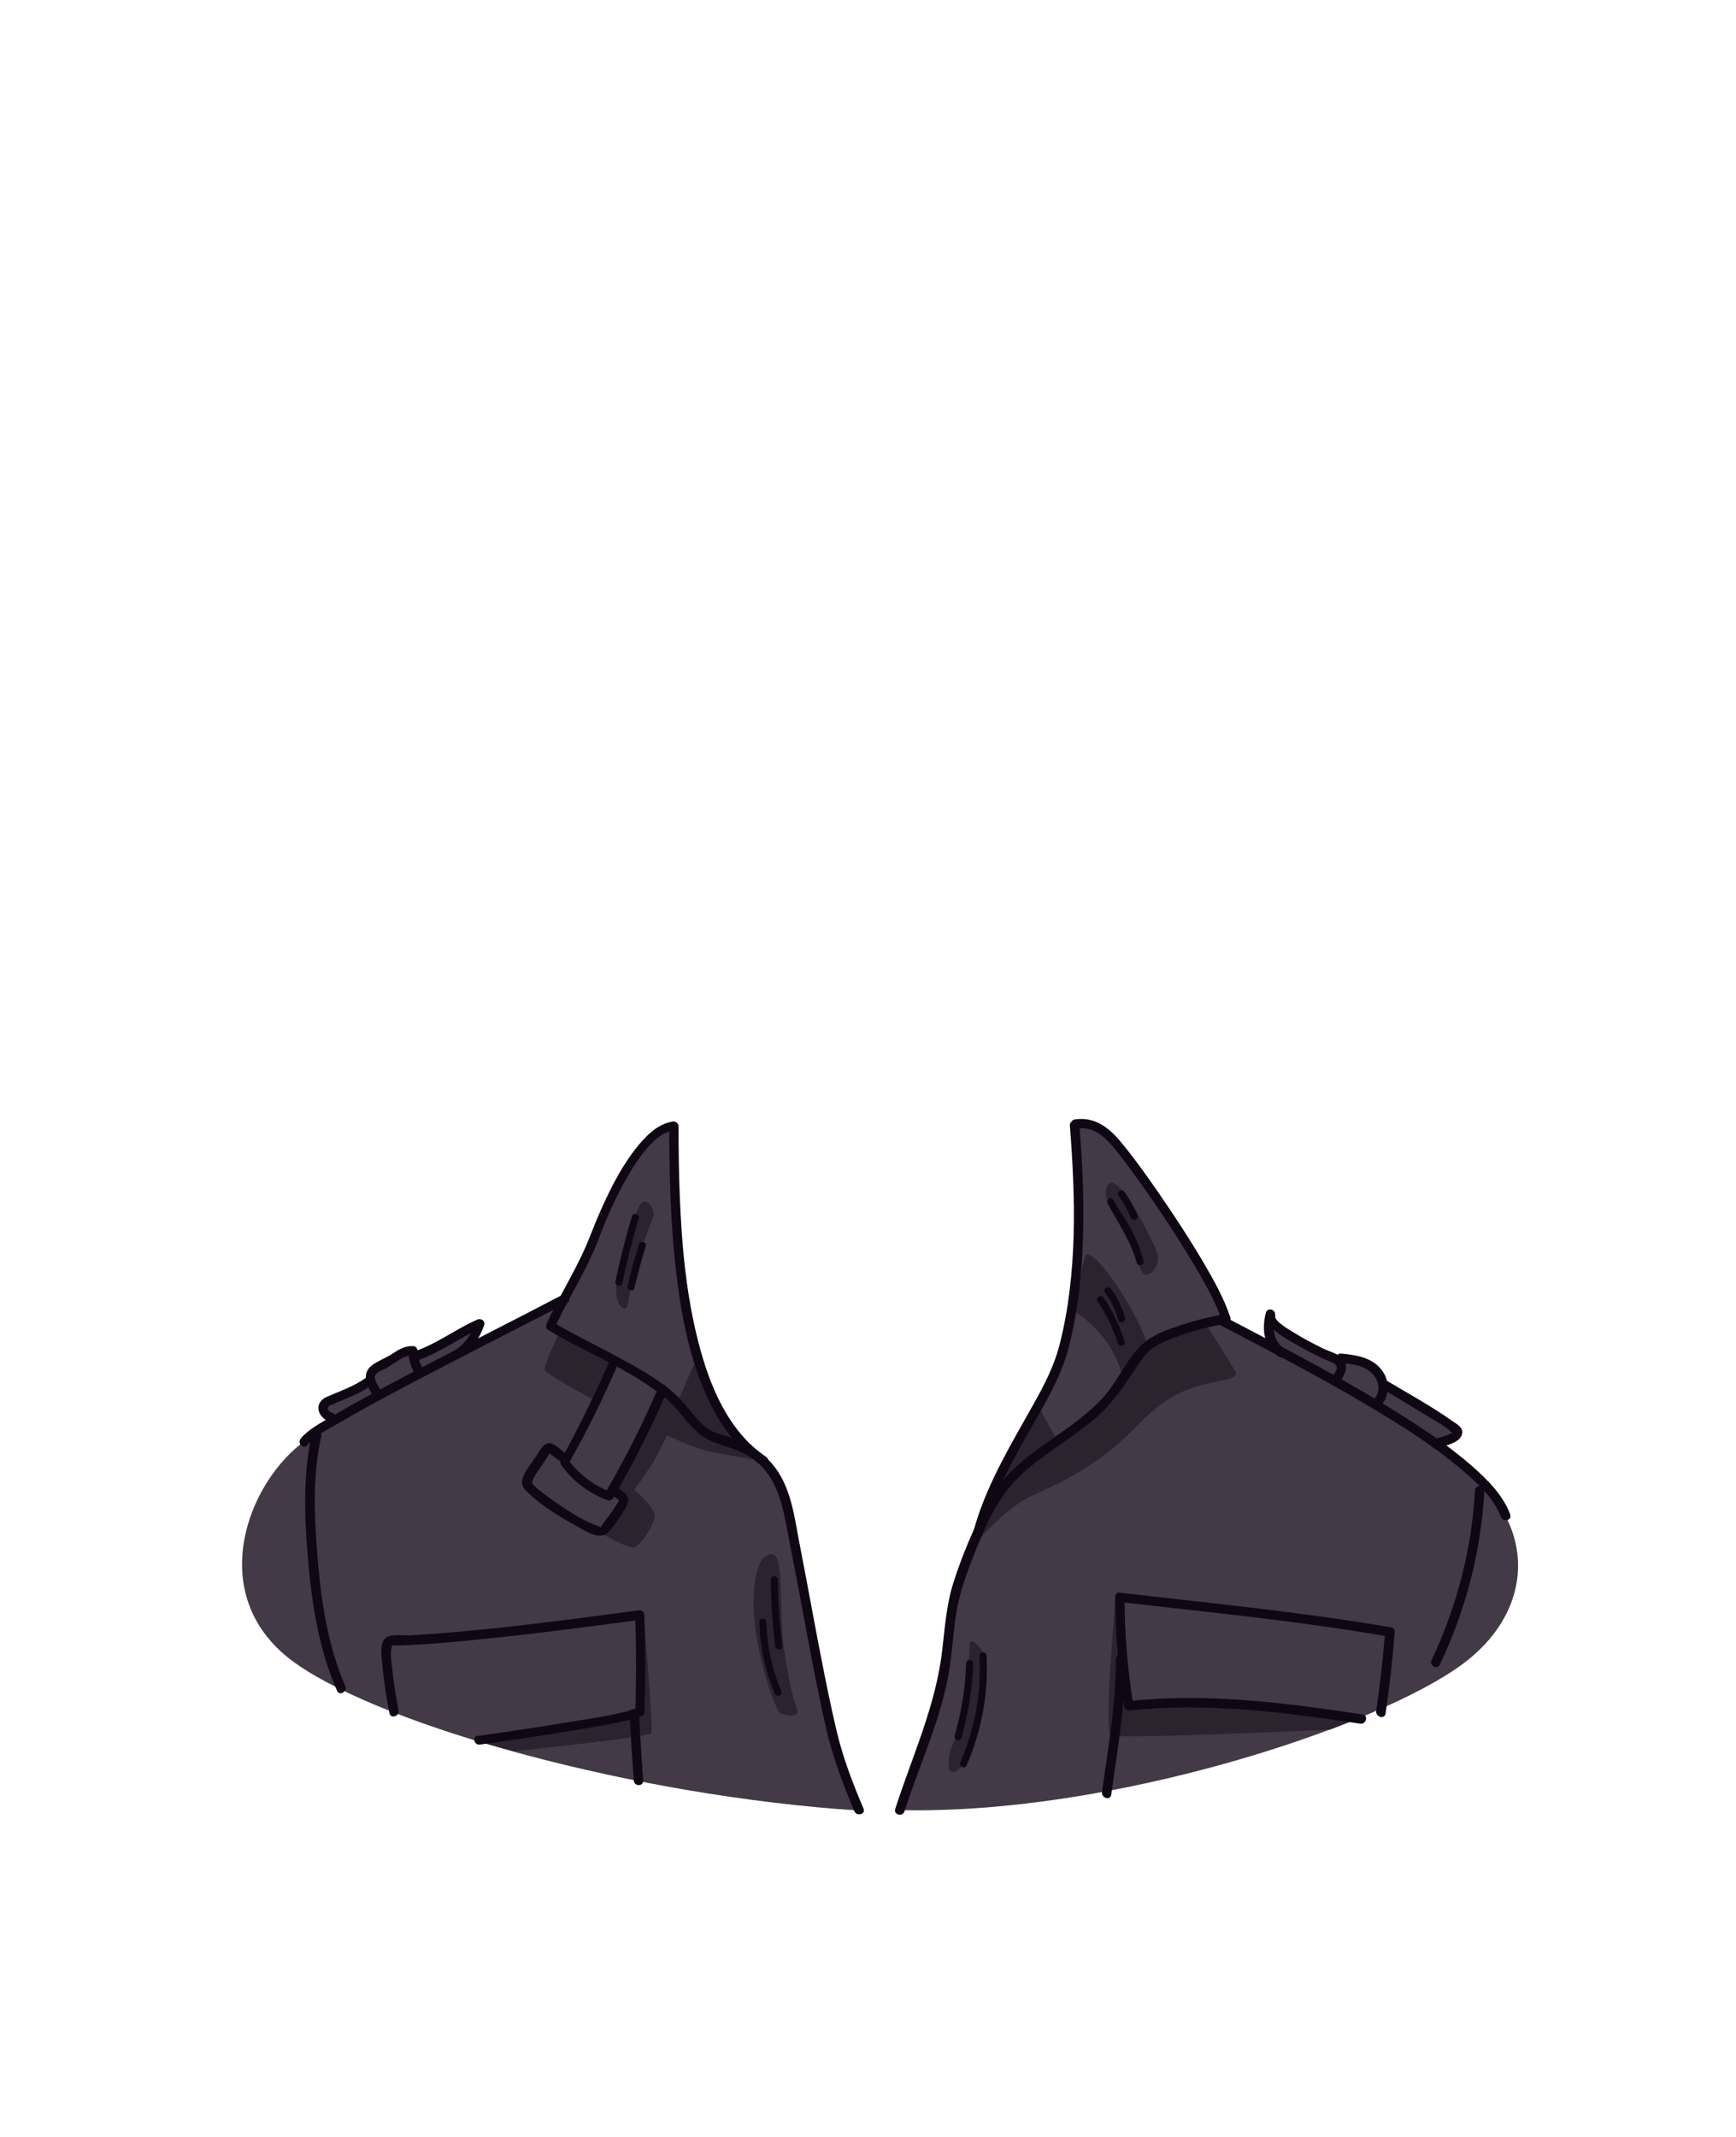 <?xml version="1.0" encoding="utf-8"?>
<!-- Generator: Adobe Illustrator 19.2.0, SVG Export Plug-In . SVG Version: 6.00 Build 0)  -->
<svg version="1.1" id="Layer_1" xmlns="http://www.w3.org/2000/svg" xmlns:xlink="http://www.w3.org/1999/xlink" x="0px" y="0px"
	 viewBox="0 0 739.6 909.9" style="enable-background:new 0 0 739.6 909.9;" xml:space="preserve">
<style type="text/css">
	.st0{fill:#433947;}
	.st1{opacity:0.75;}
	.st2{fill:#231E26;}
	.st3{fill:#0F0814;}
</style>
<g>
	<g>
		<path class="st0" d="M353.7,733.6c0.3-14.9-6-23.9-7.8-38.7c-2.5-20.6-5.1-45.9-12.5-60.6c-4.8-9.6-8-12.1-17.2-20.1
			c-1.4-1.2-16.2-26.5-20.4-40.9c-1.1-3.7-10.6-51.6-8.8-93.4c0.1-3.4-21.4,6.1-36.5,53.9l-7.6,14.8l-8.3,8.3
			c0,0-43.2,22.4-100.3,53.9c-27,14.9-50.4,68.7-7.5,98.1c38.3,26.4,143.3,55.9,239.2,62.1C365.7,766.5,353.7,738,353.7,733.6z"/>
		<path class="st0" d="M629.3,630c-15.5-14.4-78.5-54.2-101-64.2c-1.8-0.8-4.5-1-5.8-4.2c-6.6-16.5-46-86.3-65-83
			c1.4,41.1,7.3,57.7-1.6,86.6c-2.1,6.7-15,37.6-17.5,40.2c-14.3,26.9-25.8,51.3-32.4,77.6c-3.3,13.3-5.9,31.3-8,46.1
			c-1.3,9-14.8,32.8-14.7,41.7c91,2.1,204-35.7,239.7-62.1C652.2,687.2,654.7,653.5,629.3,630z"/>
		<polygon class="st0" points="199.5,577.7 202.1,564.7 195.6,569 176.7,577.6 174.6,575.2 157.7,584.5 156.9,588 137.3,598.8 
			144.3,607.9 		"/>
		<path class="st0" d="M541.9,575.6c-0.1-0.4-1.2-13.1-1.2-13.1l30.1,17.3l3-1.2l11.2,3l4.5,8.8l8,4.1l21.6,14.1v2.4l-10.7,7.5
			L541.9,575.6z"/>
	</g>
	<g class="st1">
		<path class="st2" d="M414,658.9c0,0,14.2-16.8,25.3-21.8c12.6-5.7,21.4-10.2,30.8-17.2c11.9-8.8,16.8-17,27.4-23.9
			c14.9-9.8,32-6.7,28.6-12.4s-12.5-20-12.5-20l-22.4,9.6l-10.3,10.3L462,605.2l-18.3,13.3L431,629.3l-8.5,11.4L414,658.9z"/>
		<path class="st2" d="M325.4,622.2l-10.8-6.8l-11.1-3.7l-8.4-6.9l-8.9-9.8l-3.9-3.4l-4,9.1l-7.2,15.8l-9.6,16.9l4.2,5.5l-9.8,13.9
			c0,0,11.9,6.8,14.3,6.2s8.7-9.4,8.7-13.5s-8.7-11-8.7-11s6.4-9,8.3-12.1c1.6-2.7,5.7-11.2,5.7-11.2s8.9,4.4,16.3,6.4
			C306.7,619.2,325.4,622.2,325.4,622.2z"/>
		<path class="st2" d="M254.1,596.6c-0.8-0.2-20.9-11.1-21.9-13s6.4-16.6,6.4-16.6l23.8,12.4L254.1,596.6z"/>
		<path class="st2" d="M488.8,573.3c-2.5-12.3-23.1-43.4-26.3-38.6c-1.1,1.6-5.3,23.4-5.3,23.4s16,8.7,20.7,27.2
			C478.4,587,489.3,575.6,488.8,573.3z"/>
		<polygon class="st2" points="288.6,597.2 296.4,579.4 302.4,594.1 310.6,607.9 316.3,614.2 307,616.5 292.1,611 		"/>
		<polygon class="st2" points="442.3,598.9 451.2,614.8 425.3,637 427.5,625.3 435.2,611 		"/>
		<path class="st2" d="M472,504.5c-1.7,2.6-0.7,7,1.1,8.6c1.8,1.7,12.2,20.4,12.3,23.2c0.1,2.8,0.5,7,3.4,6.5c2.8-0.5,5.3-5,4.4-8.7
			S476.4,498,472,504.5z"/>
		<path class="st2" d="M278.4,518c1-2.2-2.1-7.5-4.7-6.2c-2.6,1.2-11.3,30.6-11.2,37.9c0.1,7.3,4.5,9.2,4.9,6
			C268.3,549.7,273.6,528.5,278.4,518z"/>
		<path class="st2" d="M413.1,699.7c0.3,8.7-3.9,34.3-6,40c-1.4,3.9-3.4,7.1-2.8,12.7c0.5,4.4,5.2,1.1,6.3-1.6
			c1.1-2.6,9.5-28.6,8.4-45.1C418.6,700.5,413,697.6,413.1,699.7z"/>
		<path class="st2" d="M329.9,662.2c4,2.4,2.1,26.3,4.1,40c1.7,11.5,3.3,19.3,5.6,25.9c1.3,3.9-6.9,2.2-7.8,0.8
			c-3.2-4.8-16.2-43-8.2-62.8C325,662.4,328.3,661.2,329.9,662.2z"/>
		<path class="st2" d="M475.2,681c0,0-5,56.3-1.9,58s93.5-2.5,93.5-2.5l11.4-4.5l-5.7-1.6l-31.1-3.7l-34.4-1.6l-25.4,1.2l-2.4-4.7
			l-1.8-32.2L475.2,681z"/>
		<path class="st2" d="M272,689.9V729l-9.3,2.5l-36.5,6.3l-20.7,4.2l13.4,3.7c0,0,57.3-5.9,58.5-7.6c1.2-1.7-3.1-48.2-3.1-48.2H272z
			"/>
	</g>
	<g>
		<g>
			<path class="st3" d="M286.5,477.6c-6.7,1.1-11.8,6.6-15.8,11.7c-5.3,6.8-9.4,14.5-13,22.2c-2.4,5.1-4.5,10.3-6.6,15.6
				c-5,12.7-12.6,24.2-18.2,36.6c-0.4,1-0.3,2.1,0.7,2.7c16.5,9.9,35.2,16.8,50.1,29.1c6.9,5.7,11.1,15,19.8,18.4
				c5.8,2.3,11.6,3.4,16.8,7c12,8.4,13.5,22.7,16.1,35.9c3.5,17.6,6.6,35.2,10,52.7c1.8,9.1,3.6,18.1,5.7,27.1
				c2.8,12,7.1,23.3,11.9,34.7c1,2.3,4.9,1.3,3.9-1.1c-4.5-10.6-8.6-21.2-11.3-32.4c-1.9-8-3.6-16-5.2-24
				c-3.7-18.3-6.9-36.7-10.5-55c-2.4-12.1-3.6-25.8-12-35.5c-5-5.8-11.9-9.5-19.2-11.7c-2.3-0.7-4.6-1.2-6.8-2.4
				c-5.4-3.1-8.6-8.6-12.7-13c-7.2-7.6-17.1-12.9-26.2-17.9c-9.5-5.2-19.2-9.8-28.5-15.3c0.2,0.9,0.5,1.8,0.7,2.7
				c5-11.1,11.6-21.3,16.5-32.5c2.5-5.6,4.4-11.3,6.9-16.9c3.3-7.2,6.9-14.4,11.3-21c3.9-5.7,9.1-12.8,16.3-14
				C290.1,481,289.1,477.1,286.5,477.6L286.5,477.6z"/>
		</g>
		<g>
			<path class="st3" d="M459,480.6c8.4-1.3,13.7,5.8,18.3,11.6c5.5,7.1,10.7,14.4,15.7,21.8c5.8,8.5,11.3,17.1,16.5,25.9
				c4.1,7.1,8.4,14.4,11,22.2c0.5-0.8,0.9-1.6,1.4-2.5c-6.5,1.1-12.9,2.7-19.1,4.8c-5.5,1.8-11.6,3.9-16,7.9
				c-6.3,5.7-9.9,14.4-15.3,21c-5.9,7.1-13.4,12.5-20.9,17.8c-6.7,4.7-13.5,9.3-19.4,15.1c-6.3,6.1-10.9,13.5-14.6,21.4
				c-3.9,8.4-7.5,17.2-10.3,26c-3,9.2-3.7,18.8-4.8,28.4c-2.6,24-12.8,45.6-20.1,68.3c-0.8,2.5,3.1,3.5,3.9,1.1
				c6-18.7,14.5-36.8,18.4-56.2c1.9-9.5,2.2-19.3,3.8-28.9c1.6-9.4,5-18.2,8.6-27.1c3.6-9,7.6-18.1,13.8-25.7
				c5.3-6.5,12.1-11.5,18.9-16.3c6.5-4.6,13.1-9,19-14.3c6.4-5.7,11-12.7,15.7-19.7c2.4-3.6,4.7-7.4,8.4-9.7c3.3-2,7-3.5,10.6-4.7
				c6.6-2.3,13.4-4.1,20.3-5.2c1-0.2,1.7-1.5,1.4-2.5c-2.8-8.5-7.4-16.5-11.9-24.2c-5.8-9.8-12.1-19.4-18.6-28.8
				c-5.1-7.4-10.3-14.7-16-21.6c-5.2-6.3-11.2-11.1-19.9-9.8C455.4,477.1,456.5,481,459,480.6L459,480.6z"/>
		</g>
		<g>
			<path class="st3" d="M455.8,479.3c2.4,30.6,3.3,63-4.3,93c-3.1,12.2-9.4,22.4-15.5,33.3c-8.5,15-17,30.3-21.4,47
				c-0.7,2.5,3.2,3.6,3.9,1.1c4.6-17.6,13.9-33.5,22.8-49.2c6-10.5,11.5-20.3,14.4-32.2c7.3-30.1,6.6-62.4,4.2-93
				C459.6,476.7,455.6,476.7,455.8,479.3L455.8,479.3z"/>
		</g>
		<g>
			<path class="st3" d="M285.1,479.9c0.1,19.9,0.5,39.8,2.7,59.6c2.4,20.9,6.3,42.4,16.3,61.1c4.9,9.2,11.5,17.5,20.3,23.3
				c2.1,1.4,4.1-2,2-3.5c-16.2-10.9-24.1-30.4-28.8-48.6c-5.3-20.5-7.2-41.8-8-63c-0.4-9.7-0.5-19.4-0.5-29.1
				C289.1,477.3,285.1,477.3,285.1,479.9L285.1,479.9z"/>
		</g>
		<g>
			<path class="st3" d="M260.2,578.4c-6.4,14.8-13.5,29.2-21.2,43.3c-0.3,0.6-0.4,1.4,0,2c5.1,7.1,11.7,12.1,19.9,15.2
				c0.8,0.3,1.8-0.2,2.3-0.9c8.6-14.7,16.2-29.8,22.9-45.4c1-2.3-2.4-4.4-3.5-2c-6.7,15.6-14.3,30.7-22.9,45.4
				c0.8-0.3,1.3-0.6,2-0.9c-7.1-2.7-12.7-7.2-17.7-13.4c0,0.7,0,1.3,0,2c8-14.1,15.1-28.5,21.5-43.3
				C264.5,578,261.2,576,260.2,578.4L260.2,578.4z"/>
		</g>
		<g>
			<path class="st3" d="M241.8,619.4c-2.4-1.1-5.3-5.1-8.1-4.9c-2.4,0.2-4.4,4.4-5.6,6.1c-1.8,2.7-5.7,7.2-5.7,10.7
				c0,2,1.6,3.5,3,4.7c5.8,5.5,13,9.9,20,13.7c4,2.2,10.3,6.8,14,2.5c2.8-3.2,5.5-7,7.5-10.8c2.3-4.4-1.6-6.4-5.1-8.7
				c-2.1-1.4-4.1,2-2,3.5c0.4,0.3,3.8,2.2,3.9,2.7c0.1,0.3-1,1.7-1.1,1.9c-1,1.6-2,3.1-3.1,4.6c-1,1.4-2.3,2.8-3.2,4.3
				c-0.7,1.1,0.5,0.8-0.8,0.4c-6.3-2-12.3-6-17.8-9.7c-2.9-2-5.8-4-8.5-6.3c-2.3-2-3.2-2.2-1.8-4.8c1.8-3.5,4.6-6.5,6.4-9.9
				c1-1.9,0.9-0.3-0.4-0.9c0.7,0.3,1.5,1,2.1,1.5c1.4,1,2.7,2.1,4.3,2.9C242.1,623.9,244.1,620.5,241.8,619.4L241.8,619.4z"/>
		</g>
		<g>
			<path class="st3" d="M519,563.8c24.5,12.9,49.1,25.5,72.6,40.1c10.6,6.5,21,13.4,30.5,21.4c6.7,5.6,14.2,12.3,17.4,20.7
				c0.9,2.4,4.8,1.4,3.9-1.1c-3-8.1-9.4-14.5-15.8-20.2c-9.3-8.2-19.7-15.3-30.2-21.9c-24.6-15.6-50.6-28.9-76.3-42.4
				C518.7,559.2,516.7,562.6,519,563.8L519,563.8z"/>
		</g>
		<g>
			<path class="st3" d="M239.6,551.4c-23.7,12.4-47.6,24.3-71.3,36.9c-9.1,4.8-18.2,9.7-27,14.9c-4.4,2.6-9.9,5.4-13.2,9.4
				c-1.6,2,1.2,4.8,2.8,2.8c3.4-4.2,9.1-6.9,13.6-9.5c8.9-5.2,17.9-10.1,27-14.9c23.2-12.3,46.7-24.1,70-36.2
				C243.9,553.7,241.9,550.2,239.6,551.4L239.6,551.4z"/>
		</g>
		<g>
			<path class="st3" d="M132.9,610.5c-3.9,17.2-3.2,35.7-1.7,53.1c1.6,19.1,4.6,38.7,12.4,56.4c1,2.4,4.5,0.3,3.5-2
				c-7.6-17.4-10.4-37-11.9-55.8c-1.3-16.6-2.1-34.3,1.7-50.7C137.3,609,133.5,607.9,132.9,610.5L132.9,610.5z"/>
		</g>
		<g>
			<path class="st3" d="M628.4,634.7c-1.4,25.1-7.7,49.5-18.5,72.2c-1.1,2.3,2.3,4.3,3.5,2c11.1-23.3,17.6-48.4,19-74.2
				C632.5,632.2,628.5,632.2,628.4,634.7L628.4,634.7z"/>
		</g>
		<g>
			<path class="st3" d="M590.3,729.7c1.7-11.5,3-23.1,3.9-34.8c0.1-0.8-0.7-1.8-1.5-1.9c-38.3-6.6-77.1-10.3-115.7-14.8
				c-2.6-0.3-2.5,3.7,0,4c38.3,4.4,76.7,8.1,114.6,14.7c-0.5-0.6-1-1.3-1.5-1.9c-0.9,11.3-2.2,22.5-3.8,33.7
				C586.1,731.2,589.9,732.3,590.3,729.7L590.3,729.7z"/>
		</g>
		<g>
			<path class="st3" d="M475.1,680.2c0.1,15.7,1.4,31.2,3.9,46.7c0.1,0.8,1.1,1.6,1.9,1.5c33-3.6,66,0.7,98.6,5.6
				c2.5,0.4,3.6-3.5,1.1-3.9c-33-5-66.3-9.3-99.7-5.7c0.6,0.5,1.3,1,1.9,1.5c-2.4-15.1-3.7-30.3-3.7-45.7
				C479.1,677.6,475.1,677.6,475.1,680.2L475.1,680.2z"/>
		</g>
		<g>
			<path class="st3" d="M475.4,706.6c0.1,18.8-3.4,38-5.9,56.6c-0.3,2.5,3.5,3.6,3.9,1.1c2.6-18.9,6.1-38.5,6-57.6
				C479.4,704,475.4,704,475.4,706.6L475.4,706.6z"/>
		</g>
		<g>
			<path class="st3" d="M204.5,742.9c13.6-1.9,27.2-3.9,40.7-6.2c9.3-1.6,19-2.9,27.9-5.8c0.9-0.3,1.4-1,1.5-1.9
				c0.4-13.8,0.4-27.5-0.1-41.3c0-1-0.9-2.1-2-2c-26.6,3.5-53.2,7.1-79.9,9.4c-6.1,0.5-12.2,1-18.3,1.3c-2.8,0.1-8.5-0.9-10.5,1.6
				c-2.1,2.6-1.2,7.9-0.9,10.9c0.6,6.9,1.7,13.8,3,20.6c0.5,2.5,4.3,1.5,3.9-1.1c-1.2-6.5-2.3-13-2.9-19.5c-0.2-2.1-0.6-4.7-0.2-6.8
				c0.4-2.2,0.9-1.3,3.4-1.4c10.8-0.4,21.5-1.3,32.2-2.4c23.5-2.3,46.9-5.4,70.3-8.5c-0.7-0.7-1.3-1.3-2-2
				c0.5,13.8,0.5,27.5,0.1,41.3c0.5-0.6,1-1.3,1.5-1.9c-9,3-18.6,4.3-27.9,5.8c-13.5,2.3-27.1,4.3-40.7,6.2
				C200.9,739.4,202,743.3,204.5,742.9L204.5,742.9z"/>
		</g>
		<g>
			<path class="st3" d="M268.2,729.7c0.5,9.5,1.1,19,1.8,28.5c0.2,2.6,4.2,2.6,4,0c-0.7-9.5-1.2-19-1.8-28.5
				C272.1,727.1,268.1,727.1,268.2,729.7L268.2,729.7z"/>
		</g>
		<g>
			<path class="st3" d="M547.2,574.3c-5-3.2-5.1-9.1-3.8-14.3c-1.3-0.4-2.6-0.7-3.9-1.1c-1.2,6.3,8.2,11,12.5,13.5
				c3.8,2.3,7.8,4.3,11.8,6.2c3.6,1.7,8.2,2.1,4.1,7.1c-1.6,2,1.2,4.8,2.8,2.8c2.4-2.9,4.4-7.7,0.8-10.5c-2.1-1.7-5.3-2.6-7.7-3.7
				c-4.2-2.1-8.5-4.3-12.5-6.8c-1.7-1.1-8.6-4.8-8.1-7.4c0.5-2.5-3.2-3.6-3.9-1.1c-1.8,7.1-1,14.6,5.6,18.8
				C547.3,579.2,549.3,575.7,547.2,574.3L547.2,574.3z"/>
		</g>
		<g>
			<path class="st3" d="M571.4,580.4c4.3,0.4,9,0.9,12.5,3.8c3.4,2.9,4.8,7.9,1.6,11.6c-1.7,1.9,1.1,4.8,2.8,2.8
				c3.9-4.5,3.9-10.6,0.3-15.3c-4.2-5.3-10.8-6.3-17.2-6.9C568.8,576.1,568.8,580.1,571.4,580.4L571.4,580.4z"/>
		</g>
		<g>
			<path class="st3" d="M588.4,591.1c7.1,4.3,14.2,8.5,21.2,12.8c2.6,1.6,5.7,3.2,8,5.3c1.7,1.5,1.7,0.6,0.1,1.4
				c-2.1,1.1-4.4,1.5-6.7,2.2c-2.4,0.8-1.4,4.6,1.1,3.9c3-1,10.9-2.2,10.9-6.9c0-2.2-2.8-3.7-4.3-4.7c-9-6.4-18.8-11.7-28.3-17.4
				C588.2,586.3,586.2,589.8,588.4,591.1L588.4,591.1z"/>
		</g>
		<g>
			<path class="st3" d="M179.8,582.1c-1.3-2.2-1.6-4.4-1.9-6.9c-0.1-1.1-0.8-2-2-2c-3.4-0.1-6.1,1.5-8.8,3.3s-5.9,2.9-8.5,4.8
				c-4.4,3.2-2.7,7.9-0.4,11.9c1.3,2.2,4.7,0.2,3.5-2c-0.8-1.4-2.4-3.6-1.9-5.4c0.5-1.5,2.9-2.3,4.2-2.9c3.8-1.8,7.6-5.9,11.9-5.8
				c-0.7-0.7-1.3-1.3-2-2c0.3,3.2,0.7,6.1,2.4,8.9C177.6,586.3,181.1,584.3,179.8,582.1L179.8,582.1z"/>
		</g>
		<g>
			<path class="st3" d="M195.9,578.3c5.3-3.5,8.3-8.2,10.4-14.1c0.6-1.8-1.5-2.9-2.9-2.3c-9.4,4.1-17.7,10.7-27.5,13.8
				c-2.4,0.8-1.4,4.6,1.1,3.9c10.2-3.3,18.8-10,28.5-14.3c-1-0.8-2-1.5-2.9-2.3c-1.7,4.9-4.1,8.9-8.5,11.8
				C191.7,576.3,193.7,579.8,195.9,578.3L195.9,578.3z"/>
		</g>
		<g>
			<path class="st3" d="M155.9,586.7c-4.9,3.6-10.9,5.6-16.4,8c-5.9,2.5-4.6,8.4,0.8,10.8c2.3,1,4.4-2.4,2-3.5
				c-1.3-0.6-3.7-1.4-2.1-3.3c0.3-0.3,1.2-0.5,1.6-0.7c1.6-0.7,3.1-1.3,4.7-2c3.9-1.7,8-3.4,11.4-5.9
				C160,588.7,158,585.2,155.9,586.7L155.9,586.7z"/>
		</g>
		<g>
			<path class="st3" d="M467.6,554.1c3.7,5.6,6.6,11.5,8.6,17.9c0.6,1.8,3.5,1.1,2.9-0.8c-2.1-6.6-5-12.9-8.9-18.6
				C469.1,551,466.5,552.5,467.6,554.1L467.6,554.1z"/>
		</g>
		<g>
			<path class="st3" d="M470.7,550.4c2.7,3.5,4.6,7.4,5.7,11.6c0.5,1.9,3.4,1.1,2.9-0.8c-1.2-4.5-3.2-8.6-6-12.4
				C472.2,547.4,469.6,548.9,470.7,550.4L470.7,550.4z"/>
		</g>
		<g>
			<path class="st3" d="M269.2,518c-2.7,9.1-5,18.3-7,27.7c-0.4,1.9,2.5,2.7,2.9,0.8c2-9.3,4.3-18.5,7-27.7
				C272.6,516.9,269.7,516.1,269.2,518L269.2,518z"/>
		</g>
		<g>
			<path class="st3" d="M272.2,529.9c-1.8,5.8-3.4,11.7-4.8,17.7c-0.4,1.9,2.5,2.7,2.9,0.8c1.4-6,3-11.8,4.8-17.7
				C275.7,528.9,272.8,528.1,272.2,529.9L272.2,529.9z"/>
		</g>
		<g>
			<path class="st3" d="M471.9,512.5c4.6,8.5,9.7,15.7,12.4,25.2c0.5,1.9,3.4,1.1,2.9-0.8c-1.3-4.5-2.9-8.8-5-12.9
				c-2.3-4.5-5.4-8.5-7.8-12.9C473.5,509.3,470.9,510.8,471.9,512.5L471.9,512.5z"/>
		</g>
		<g>
			<path class="st3" d="M476.4,509c2.1,2.9,3.9,6,5.3,9.4c0.7,1.8,3.6,1,2.9-0.8c-1.4-3.6-3.3-7-5.6-10.1
				C477.9,506,475.3,507.5,476.4,509L476.4,509z"/>
		</g>
		<g>
			<path class="st3" d="M328.4,672.7c0,9.5,0.7,18.9,1.9,28.3c0.2,1.9,3.2,1.9,3,0c-1.2-9.4-1.8-18.8-1.9-28.3
				C331.3,670.7,328.3,670.7,328.4,672.7L328.4,672.7z"/>
		</g>
		<g>
			<path class="st3" d="M323.5,690.7c0.3,10.5,2.5,20.7,6.5,30.4c0.7,1.8,3.6,1,2.9-0.8c-4-9.5-6.1-19.3-6.4-29.6
				C326.4,688.7,323.4,688.7,323.5,690.7L323.5,690.7z"/>
		</g>
		<g>
			<path class="st3" d="M411.6,708.3c-0.3,10.5-2,20.8-4.9,30.9c-0.5,1.9,2.4,2.7,2.9,0.8c3-10.4,4.6-21,5-31.7
				C414.6,706.4,411.6,706.4,411.6,708.3L411.6,708.3z"/>
		</g>
		<g>
			<path class="st3" d="M417.3,705c0.8,15.6-1.9,31-8.1,45.3c-0.8,1.8,1.8,3.3,2.6,1.5c6.4-14.9,9.4-30.7,8.5-46.8
				C420.2,703.1,417.2,703.1,417.3,705L417.3,705z"/>
		</g>
	</g>
</g>
</svg>
